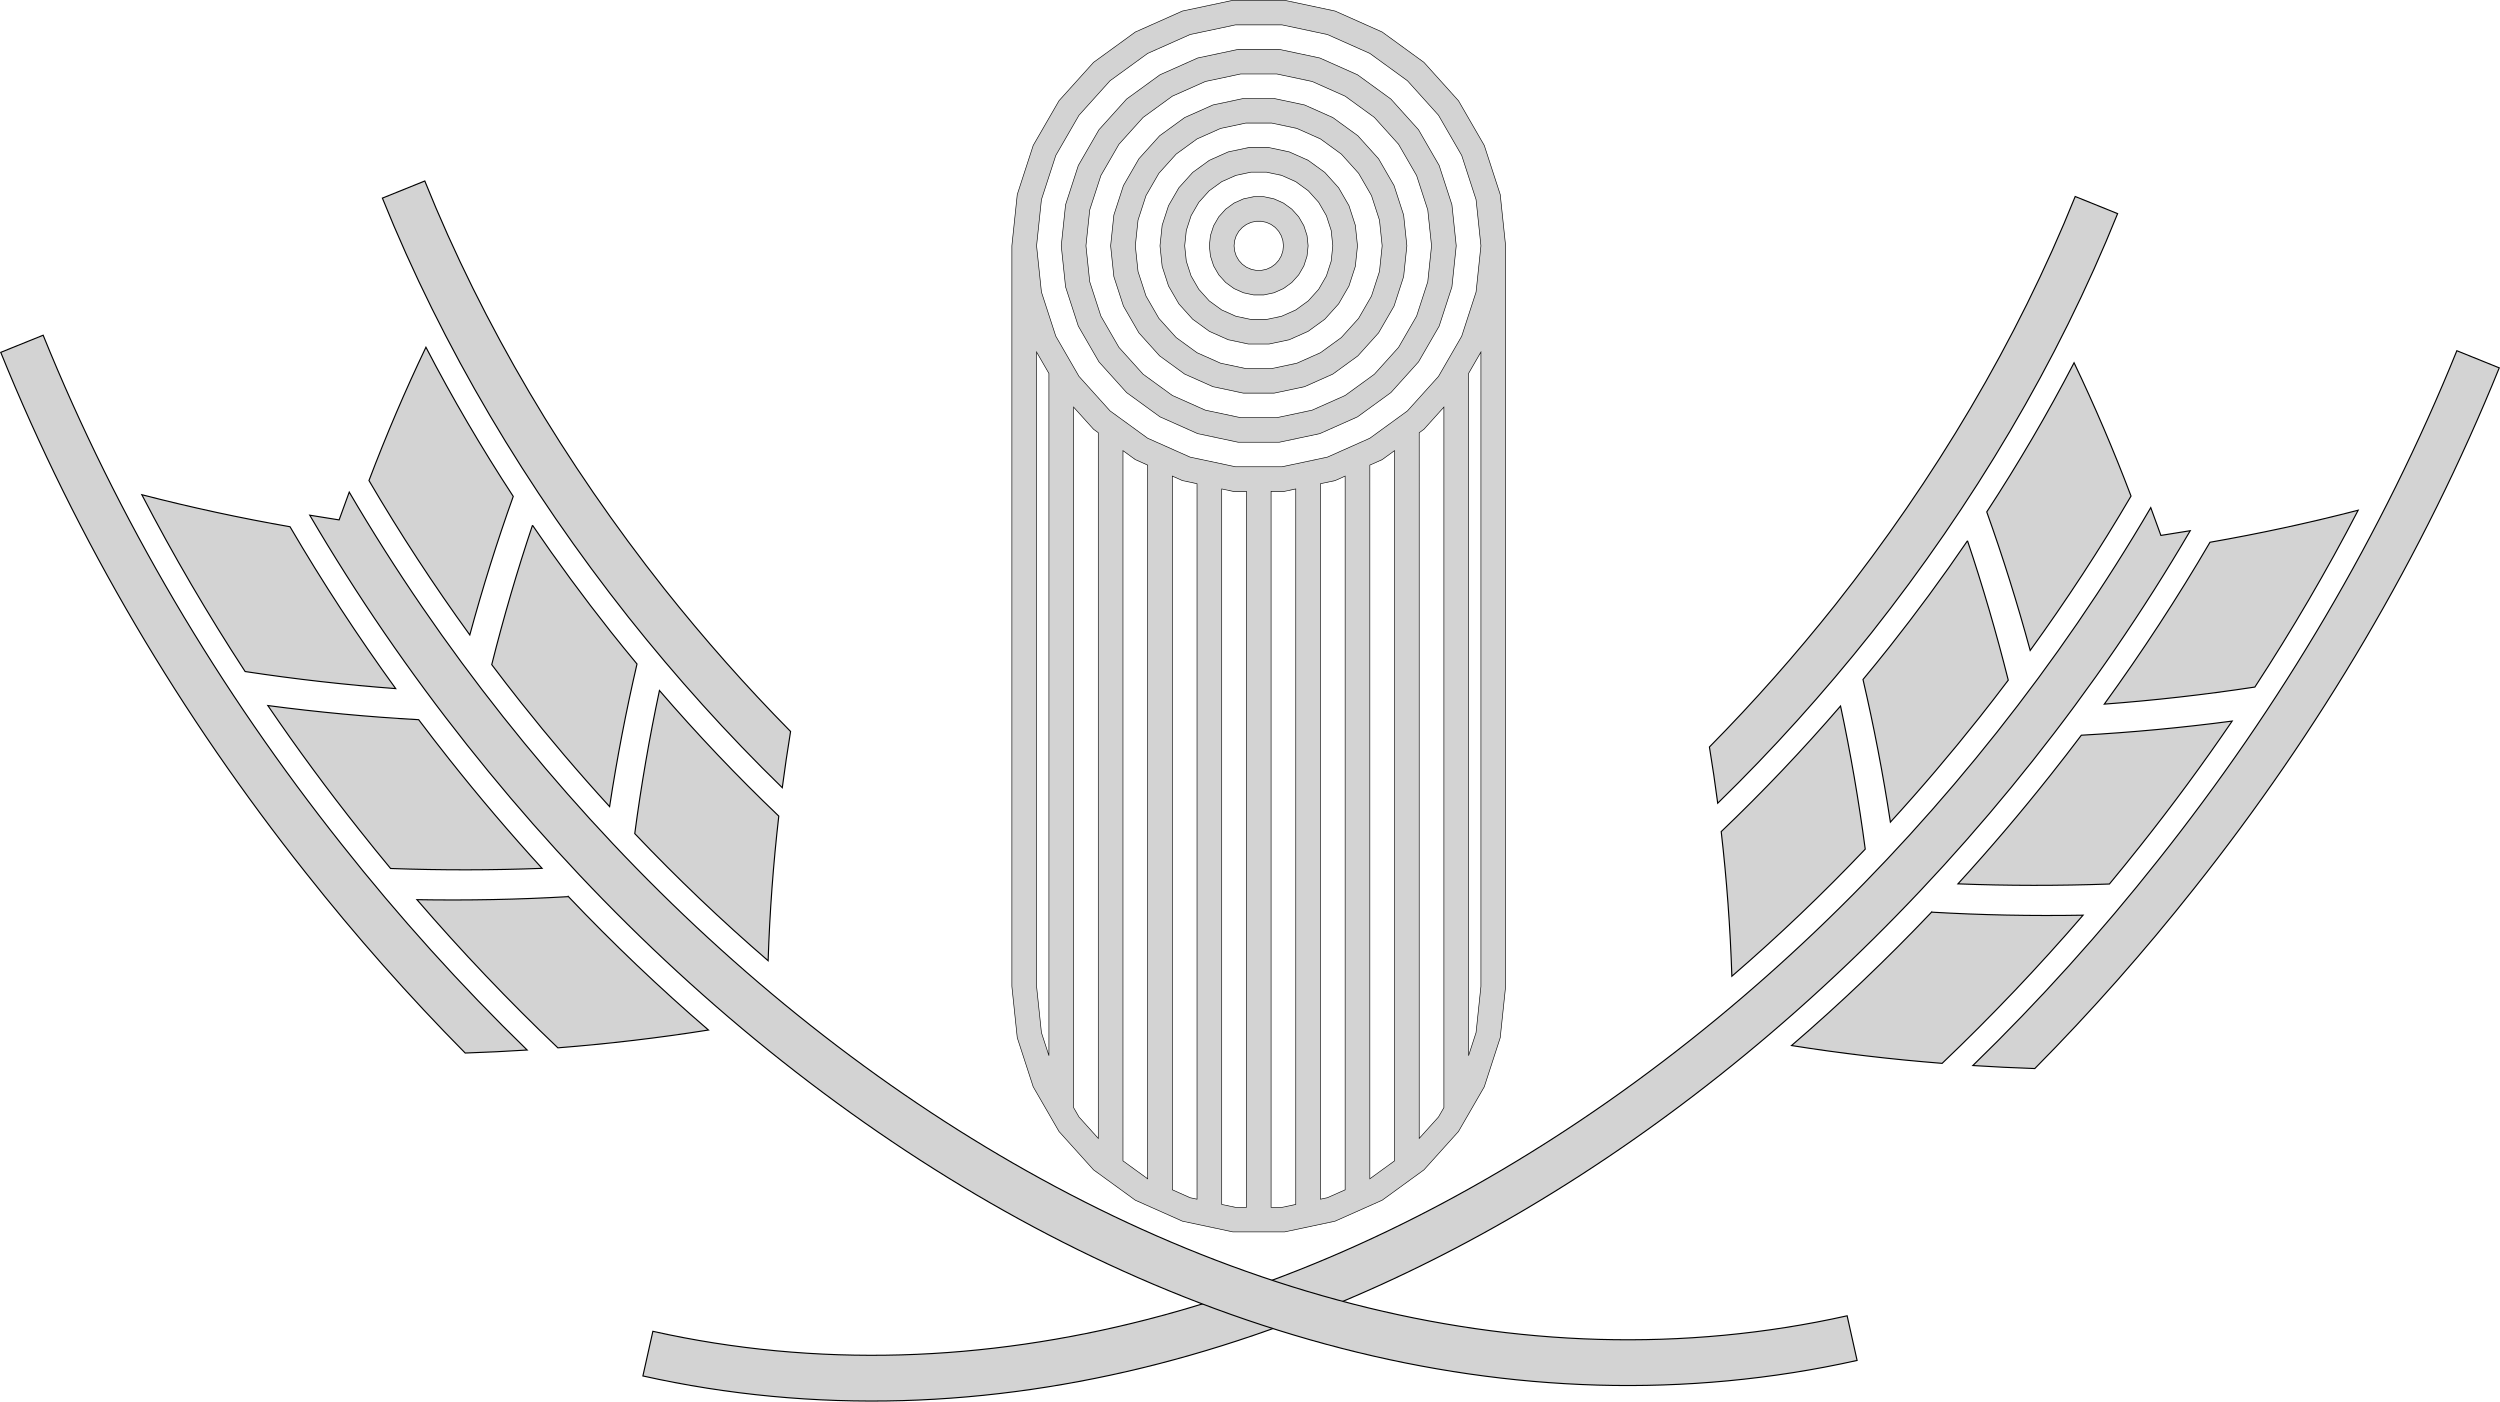 <?xml version="1.0" encoding="UTF-8" standalone="no"?>
<svg
   width="1093.227mm"
   height="612.916mm"
   viewBox="-640 -100 1093.227 612.916"
   version="1.1"
   id="svg6"
   sodipodi:docname="WheatForWoodMark.svg"
   inkscape:version="1.2.2 (732a01da63, 2022-12-09)"
   xmlns:inkscape="http://www.inkscape.org/namespaces/inkscape"
   xmlns:sodipodi="http://sodipodi.sourceforge.net/DTD/sodipodi-0.dtd"
   xmlns="http://www.w3.org/2000/svg"
   xmlns:svg="http://www.w3.org/2000/svg"
   xmlns:rdf="http://www.w3.org/1999/02/22-rdf-syntax-ns#"
   xmlns:cc="http://creativecommons.org/ns#"
   xmlns:dc="http://purl.org/dc/elements/1.1/">
  <defs
     id="defs10">
    <inkscape:path-effect
       effect="bend_path"
       id="path-effect344"
       is_visible="true"
       lpeversion="1"
       bendpath="M 64.505,793.519 C 360.184,859.49 665.846,610.729 781.326,324.888"
       prop_scale="1"
       scale_y_rel="false"
       vertical="false"
       hide_knot="false"
       bendpath-nodetypes="cc" />
    <inkscape:path-effect
       effect="bend_path"
       id="path-effect344-9"
       is_visible="true"
       lpeversion="1"
       bendpath="M 64.505,793.519 C 360.184,859.49 665.846,610.729 781.326,324.888"
       prop_scale="1"
       scale_y_rel="false"
       vertical="false"
       hide_knot="false"
       bendpath-nodetypes="cc" />
  </defs>
  <sodipodi:namedview
     id="namedview8"
     pagecolor="#ffffff"
     bordercolor="#000000"
     borderopacity="0.25"
     inkscape:showpageshadow="2"
     inkscape:pageopacity="0.0"
     inkscape:pagecheckerboard="0"
     inkscape:deskcolor="#d1d1d1"
     inkscape:document-units="mm"
     showgrid="false"
     inkscape:zoom="0.10106129"
     inkscape:cx="697.59648"
     inkscape:cy="1325.9281"
     inkscape:window-width="1920"
     inkscape:window-height="1009"
     inkscape:window-x="-8"
     inkscape:window-y="-8"
     inkscape:window-maximized="1"
     inkscape:current-layer="svg6" />
  <title
     id="title2">OpenSCAD Model</title>
  <path
     d="m 688.579,287.496 c -25.546,63.483 -61.488,123.594 -104.772,178.376 -17.327,21.801 -35.747,42.657 -55.183,62.347 1.335,8.139 2.546,16.336 3.629,24.587 23.901,-23.271 46.352,-48.228 67.229,-74.513 44.406,-56.165 81.303,-117.919 107.639,-183.303 z M 585.964,510.304 c -16.54,19.166 -33.951,37.522 -52.182,54.919 2.385,20.762 3.959,41.857 4.661,63.243 20.34,-17.514 39.797,-36.093 58.319,-55.587 -2.824,-21.231 -6.444,-42.103 -10.798,-62.575 z m 55.516,-72.269 c -10.813,15.868 -22.219,31.37 -34.159,46.468 -3.794,4.779 -7.641,9.514 -11.538,14.205 4.733,20.388 8.746,41.191 11.979,62.366 13.441,-14.706 26.363,-29.899 38.747,-45.518 4.332,-5.47 8.598,-10.991 12.796,-16.564 -5.218,-20.779 -11.167,-41.121 -17.825,-60.957 z m 46.603,-77.838 c -11.587,22.304 -24.358,44.073 -38.183,65.223 7.044,19.692 13.384,39.911 18.996,60.586 15.78,-21.793 30.521,-44.325 44.093,-67.514 -7.6,-20.011 -15.909,-39.466 -24.906,-58.295 z m 37.962,75.504 c -1.446,-4.075 -2.921,-8.128 -4.425,-12.159 -20.047,34.259 -42.607,67.088 -67.274,98.224 -48.653,61.382 -105.594,116.285 -169.6,161.179 -61.549,43.143 -129.803,77.122 -202.227,95.691 l -4e-5,10e-6 c -35.132,9.021 -71.189,14.394 -107.342,15.413 -36.448,1.033 -73.026,-2.368 -108.574,-10.31 l -4.359,19.519 c 37.209,8.306 75.429,11.865 113.5,10.783 37.75,-1.078 75.277,-6.657 111.752,-16.035 75.14,-19.347 145.564,-54.326 208.737,-98.69 l 3e-5,-3e-5 C 561.933,653.21 620.27,596.99 670.022,534.188 c 25.239,-31.843 48.328,-65.445 68.862,-100.545 -4.284,0.722 -8.564,1.408 -12.838,2.059 z M 625.766,600.441 c -19.421,20.434 -39.848,39.928 -61.231,58.332 21.563,3.426 43.539,6.023 65.853,7.787 21.628,-20.601 42.185,-42.247 61.621,-64.791 -22.342,0.383 -44.448,-0.061 -66.243,-1.328 z m 65.491,-77.372 c -4.396,5.832 -8.863,11.609 -13.398,17.33 -12.949,16.35 -26.477,32.26 -40.562,47.67 21.814,0.846 43.918,0.87 66.238,0.067 4.57,-5.512 9.074,-11.074 13.512,-16.684 14.026,-17.671 27.434,-35.872 40.169,-54.568 -22.164,2.925 -44.169,4.97 -65.959,6.185 z m 56.258,-84.376 c -14.238,24.341 -29.685,47.963 -46.213,70.782 21.766,-1.631 43.73,-4.104 65.836,-7.467 16.299,-24.963 31.402,-50.766 45.178,-77.326 -21.678,5.603 -43.297,10.257 -64.801,14.011 z m 107.951,-83.754 c -32.657,80.593 -77.202,155.487 -130.581,222.723 -24.974,31.578 -52.038,61.649 -81.068,89.856 8.979,0.572 18.01,1.01 27.088,1.315 24.727,-24.996 47.971,-51.319 69.655,-78.75 54.501,-68.62 100.002,-145.156 133.449,-227.651 z"
     stroke="#000000"
     fill="#d3d3d3"
     stroke-width="0.5"
     id="path4"
     inkscape:path-effect="#path-effect344"
     inkscape:original-d="m 791.79773,625.44936 h -400 l -20,20 h 420 z m -330,30 h -100 l -50,50 h 100 z m 120,0 h -100 l -50,50 h 100 z m 120,0 h -100 l -50,50 h 100 z m -60,70 10,-10 h -980 v 20 h 980 z m -230,20 h -100 l 50,50 h 100 z m 120,0 h -100 l 50,50 h 100 z m 120,0 h -100 l 50,50 h 100 z m 140,60 h -420 l 20,20 h 400 z"
     class="UnoptimicedTransforms"
     transform="translate(-421.109,-301.566)" />
  <path
     d="m 688.579,287.496 c -25.546,63.483 -61.488,123.594 -104.772,178.376 -17.327,21.801 -35.747,42.657 -55.183,62.347 1.335,8.139 2.546,16.336 3.629,24.587 23.901,-23.271 46.352,-48.228 67.229,-74.513 44.406,-56.165 81.303,-117.919 107.639,-183.303 z M 585.964,510.304 c -16.54,19.166 -33.951,37.522 -52.182,54.919 2.385,20.762 3.959,41.857 4.661,63.243 20.34,-17.514 39.797,-36.093 58.319,-55.587 -2.824,-21.231 -6.444,-42.103 -10.798,-62.575 z m 55.516,-72.269 c -10.813,15.868 -22.219,31.37 -34.159,46.468 -3.794,4.779 -7.641,9.514 -11.538,14.205 4.733,20.388 8.746,41.191 11.979,62.366 13.441,-14.706 26.363,-29.899 38.747,-45.518 4.332,-5.47 8.598,-10.991 12.796,-16.564 -5.218,-20.779 -11.167,-41.121 -17.825,-60.957 z m 46.603,-77.838 c -11.587,22.304 -24.358,44.073 -38.183,65.223 7.044,19.692 13.384,39.911 18.996,60.586 15.78,-21.793 30.521,-44.325 44.093,-67.514 -7.6,-20.011 -15.909,-39.466 -24.906,-58.295 z m 37.962,75.504 c -1.446,-4.075 -2.921,-8.128 -4.425,-12.159 -20.047,34.259 -42.607,67.088 -67.274,98.224 -48.653,61.382 -105.594,116.285 -169.6,161.179 -61.549,43.143 -129.803,77.122 -202.227,95.691 l -4e-5,10e-6 c -35.132,9.021 -71.189,14.394 -107.342,15.413 -36.448,1.033 -73.026,-2.368 -108.574,-10.31 l -4.359,19.519 c 37.209,8.306 75.429,11.865 113.5,10.783 37.75,-1.078 75.277,-6.657 111.752,-16.035 75.14,-19.347 145.564,-54.326 208.737,-98.69 l 3e-5,-3e-5 C 561.933,653.21 620.27,596.99 670.022,534.188 c 25.239,-31.843 48.328,-65.445 68.862,-100.545 -4.284,0.722 -8.564,1.408 -12.838,2.059 z M 625.766,600.441 c -19.421,20.434 -39.848,39.928 -61.231,58.332 21.563,3.426 43.539,6.023 65.853,7.787 21.628,-20.601 42.185,-42.247 61.621,-64.791 -22.342,0.383 -44.448,-0.061 -66.243,-1.328 z m 65.491,-77.372 c -4.396,5.832 -8.863,11.609 -13.398,17.33 -12.949,16.35 -26.477,32.26 -40.562,47.67 21.814,0.846 43.918,0.87 66.238,0.067 4.57,-5.512 9.074,-11.074 13.512,-16.684 14.026,-17.671 27.434,-35.872 40.169,-54.568 -22.164,2.925 -44.169,4.97 -65.959,6.185 z m 56.258,-84.376 c -14.238,24.341 -29.685,47.963 -46.213,70.782 21.766,-1.631 43.73,-4.104 65.836,-7.467 16.299,-24.963 31.402,-50.766 45.178,-77.326 -21.678,5.603 -43.297,10.257 -64.801,14.011 z m 107.951,-83.754 c -32.657,80.593 -77.202,155.487 -130.581,222.723 -24.974,31.578 -52.038,61.649 -81.068,89.856 8.979,0.572 18.01,1.01 27.088,1.315 24.727,-24.996 47.971,-51.319 69.655,-78.75 54.501,-68.62 100.002,-145.156 133.449,-227.651 z"
     stroke="#000000"
     fill="#d3d3d3"
     stroke-width="0.5"
     id="path4-3"
     inkscape:path-effect="#path-effect344-9"
     inkscape:original-d="m 791.79773,625.44936 h -400 l -20,20 h 420 z m -330,30 h -100 l -50,50 h 100 z m 120,0 h -100 l -50,50 h 100 z m 120,0 h -100 l -50,50 h 100 z m -60,70 10,-10 h -980 v 20 h 980 z m -230,20 h -100 l 50,50 h 100 z m 120,0 h -100 l 50,50 h 100 z m 120,0 h -100 l 50,50 h 100 z m 140,60 h -420 l 20,20 h 400 z"
     class="UnoptimicedTransforms"
     transform="matrix(-1,0,0,1,234.335,-308.352)" />
  <path
     d="m -56.204,434.012 20.617,-9.176 18.258,-13.267 15.101,-16.77 11.284,-19.544 6.974,-21.466 2.359,-22.443 V 7.494 l -2.359,-22.444 -6.974,-21.463 -11.284,-19.544 -15.101,-16.771 -18.258,-13.265 -20.617,-9.179 -22.075,-4.692 h -22.568 l -22.075,4.692 -20.617,9.179 -18.258,13.265 -15.101,16.771 -11.284,19.544 -6.974,21.463 -2.359,22.444 V 331.345 l 2.359,22.443 6.974,21.466 11.284,19.544 15.101,16.77 18.258,13.267 20.617,9.176 22.075,4.69 h 22.568 z m -43.514,-329.895 -19.867,-4.223 -18.555,-8.261 -16.432,-11.939 -13.591,-15.094 -10.155,-17.589 -6.277,-19.317 -2.123,-20.2 2.123,-20.2 6.277,-19.317 10.155,-17.589 13.591,-15.094 16.432,-11.939 18.555,-8.261 19.867,-4.223 h 20.311 l 19.867,4.223 18.555,8.261 16.432,11.939 13.591,15.094 10.155,17.589 6.277,19.317 2.123,20.2 -2.123,20.2 -6.277,19.317 -10.155,17.589 -13.591,15.094 -16.432,11.939 -18.555,8.261 -19.867,4.223 z m 36.842,-14.49 16.493,-7.343 14.606,-10.612 12.081,-13.417 9.027,-15.636 5.579,-17.171 1.887,-17.955 -1.887,-17.955 -5.579,-17.171 -9.027,-15.636 -12.081,-13.417 -14.606,-10.612 -16.493,-7.343 -17.66,-3.753 h -18.054 l -17.66,3.753 -16.493,7.343 -14.606,10.612 -12.081,13.417 -9.027,15.636 -5.579,17.171 -1.887,17.955 1.887,17.955 5.579,17.171 9.027,15.636 12.081,13.417 14.606,10.612 16.493,7.343 17.66,3.753 h 18.054 z m -34.586,-6.982 -15.452,-3.284 -14.432,-6.425 -12.78,-9.286 -10.57,-11.74 -7.899,-13.681 -4.882,-15.024 -1.651,-15.711 1.651,-15.711 4.882,-15.024 7.899,-13.681 10.57,-11.74 12.78,-9.286 14.432,-6.425 15.452,-3.284 h 15.797 l 15.452,3.284 14.432,6.425 12.78,9.286 10.57,11.74 7.899,13.681 4.882,15.024 1.651,15.711 -1.651,15.711 -4.882,15.024 -7.899,13.681 -10.57,11.74 -12.78,9.286 -14.432,6.425 -15.452,3.284 z m 27.914,-13.551 12.37,-5.508 10.955,-7.959 9.06,-10.063 6.77,-11.727 4.185,-12.878 1.415,-13.466 -1.415,-13.466 -4.185,-12.878 -6.77,-11.727 -9.06,-10.063 -10.955,-7.959 -12.37,-5.508 -13.245,-2.815 h -13.541 l -13.245,2.815 -12.37,5.508 -10.955,7.959 -9.06,10.063 -6.77,11.727 -4.185,12.878 -1.415,13.466 1.415,13.466 4.185,12.878 6.77,11.727 9.06,10.063 10.955,7.959 12.37,5.508 13.245,2.815 h 13.541 z m -25.657,-7.921 -11.037,-2.346 -10.308,-4.59 -9.129,-6.633 -7.55,-8.385 -5.642,-9.772 -3.487,-10.732 -1.179,-11.222 1.179,-11.222 3.487,-10.732 5.642,-9.772 7.55,-8.385 9.129,-6.633 10.308,-4.59 11.037,-2.346 h 11.284 l 11.037,2.346 10.308,4.59 9.129,6.633 7.55,8.385 5.642,9.772 3.487,10.732 1.179,11.222 -1.179,11.222 -3.487,10.732 -5.642,9.772 -7.55,8.385 -9.129,6.633 -10.308,4.59 -11.037,2.346 z m 18.985,-12.612 8.247,-3.672 7.303,-5.306 6.04,-6.709 4.514,-7.818 2.79,-8.585 0.944,-8.978 -0.944,-8.978 -2.79,-8.585 -4.514,-7.818 -6.04,-6.709 -7.303,-5.306 -8.247,-3.672 -8.83,-1.877 h -9.027 l -8.83,1.877 -8.247,3.672 -7.303,5.306 -6.04,6.709 -4.514,7.818 -2.79,8.585 -0.944,8.978 0.944,8.978 2.79,8.585 4.514,7.818 6.04,6.709 7.303,5.306 8.247,3.672 8.83,1.877 h 9.027 z m -16.729,-8.86 -6.622,-1.408 -6.185,-2.753 -5.477,-3.98 -4.53,-5.032 -3.385,-5.863 -2.092,-6.439 -0.708,-6.733 0.708,-6.733 2.092,-6.439 3.385,-5.863 4.53,-5.032 5.477,-3.98 6.185,-2.753 6.622,-1.408 h 6.77 l 6.622,1.408 6.185,2.753 5.477,3.98 4.53,5.032 3.385,5.863 2.092,6.439 0.708,6.733 -0.708,6.733 -2.092,6.439 -3.385,5.863 -4.53,5.032 -5.477,3.98 -6.185,2.753 -6.622,1.408 z m 10.057,-11.674 4.123,-1.836 3.652,-2.653 3.02,-3.355 2.257,-3.909 1.395,-4.293 0.472,-4.489 -0.472,-4.489 -1.395,-4.293 -2.257,-3.909 -3.02,-3.355 -3.652,-2.653 -4.123,-1.836 -4.415,-0.939 h -4.514 l -4.415,0.939 -4.123,1.836 -3.652,2.653 -3.02,3.355 -2.257,3.909 -1.395,4.293 -0.472,4.489 0.472,4.489 1.395,4.293 2.257,3.909 3.02,3.355 3.652,2.653 4.123,1.836 4.415,0.939 h 4.514 z m -7.8,-9.798 -2.207,-0.469 -2.062,-0.918 -1.826,-1.326 -1.51,-1.677 -1.128,-1.954 -0.697,-2.147 -0.236,-2.244 0.236,-2.244 0.697,-2.147 1.128,-1.954 1.51,-1.677 1.826,-1.326 2.062,-0.918 2.207,-0.469 h 2.257 l 2.207,0.469 2.062,0.918 1.826,1.326 1.51,1.677 1.128,1.954 0.697,2.147 0.236,2.244 -0.236,2.244 -0.697,2.147 -1.128,1.954 -1.51,1.677 -1.826,1.326 -2.062,0.918 -2.207,0.469 z m -93.904,333.313 -2.123,-20.198 V 53.934 l 5.398,9.349 V 361.625 Z M 2.195,63.283 7.593,53.934 V 331.345 l -2.123,20.198 -3.275,10.083 z m -21.59,25.935 2.065,-1.501 8.73,-9.696 V 384.36 l -2.363,4.091 -8.433,9.365 z m -148.768,299.234 -2.363,-4.091 V 78.021 l 8.73,9.696 2.065,1.501 V 397.816 Z m 127.178,-285.066 5.398,-2.403 5.398,-3.921 V 407.639 l -10.795,7.843 z m -107.951,304.255 V 97.06 l 5.398,3.921 5.398,2.403 v 312.097 z m 86.36,-296.124 6.371,-1.354 4.424,-1.97 v 312.1 l -7.76,3.454 -3.035,0.648 z m -57.01,312.231 -7.76,-3.454 V 108.191 l 4.424,1.97 6.371,1.354 v 312.878 z m 19.867,4.221 -6.037,-1.279 V 113.809 l 4.909,1.043 h 5.886 v 313.114 z m 15.553,0 V 114.853 h 5.886 l 4.909,-1.043 V 426.687 l -6.037,1.279 z"
     stroke="#000000"
     fill="#d3d3d3"
     stroke-width="0.27"
     id="path312" />
</svg>
